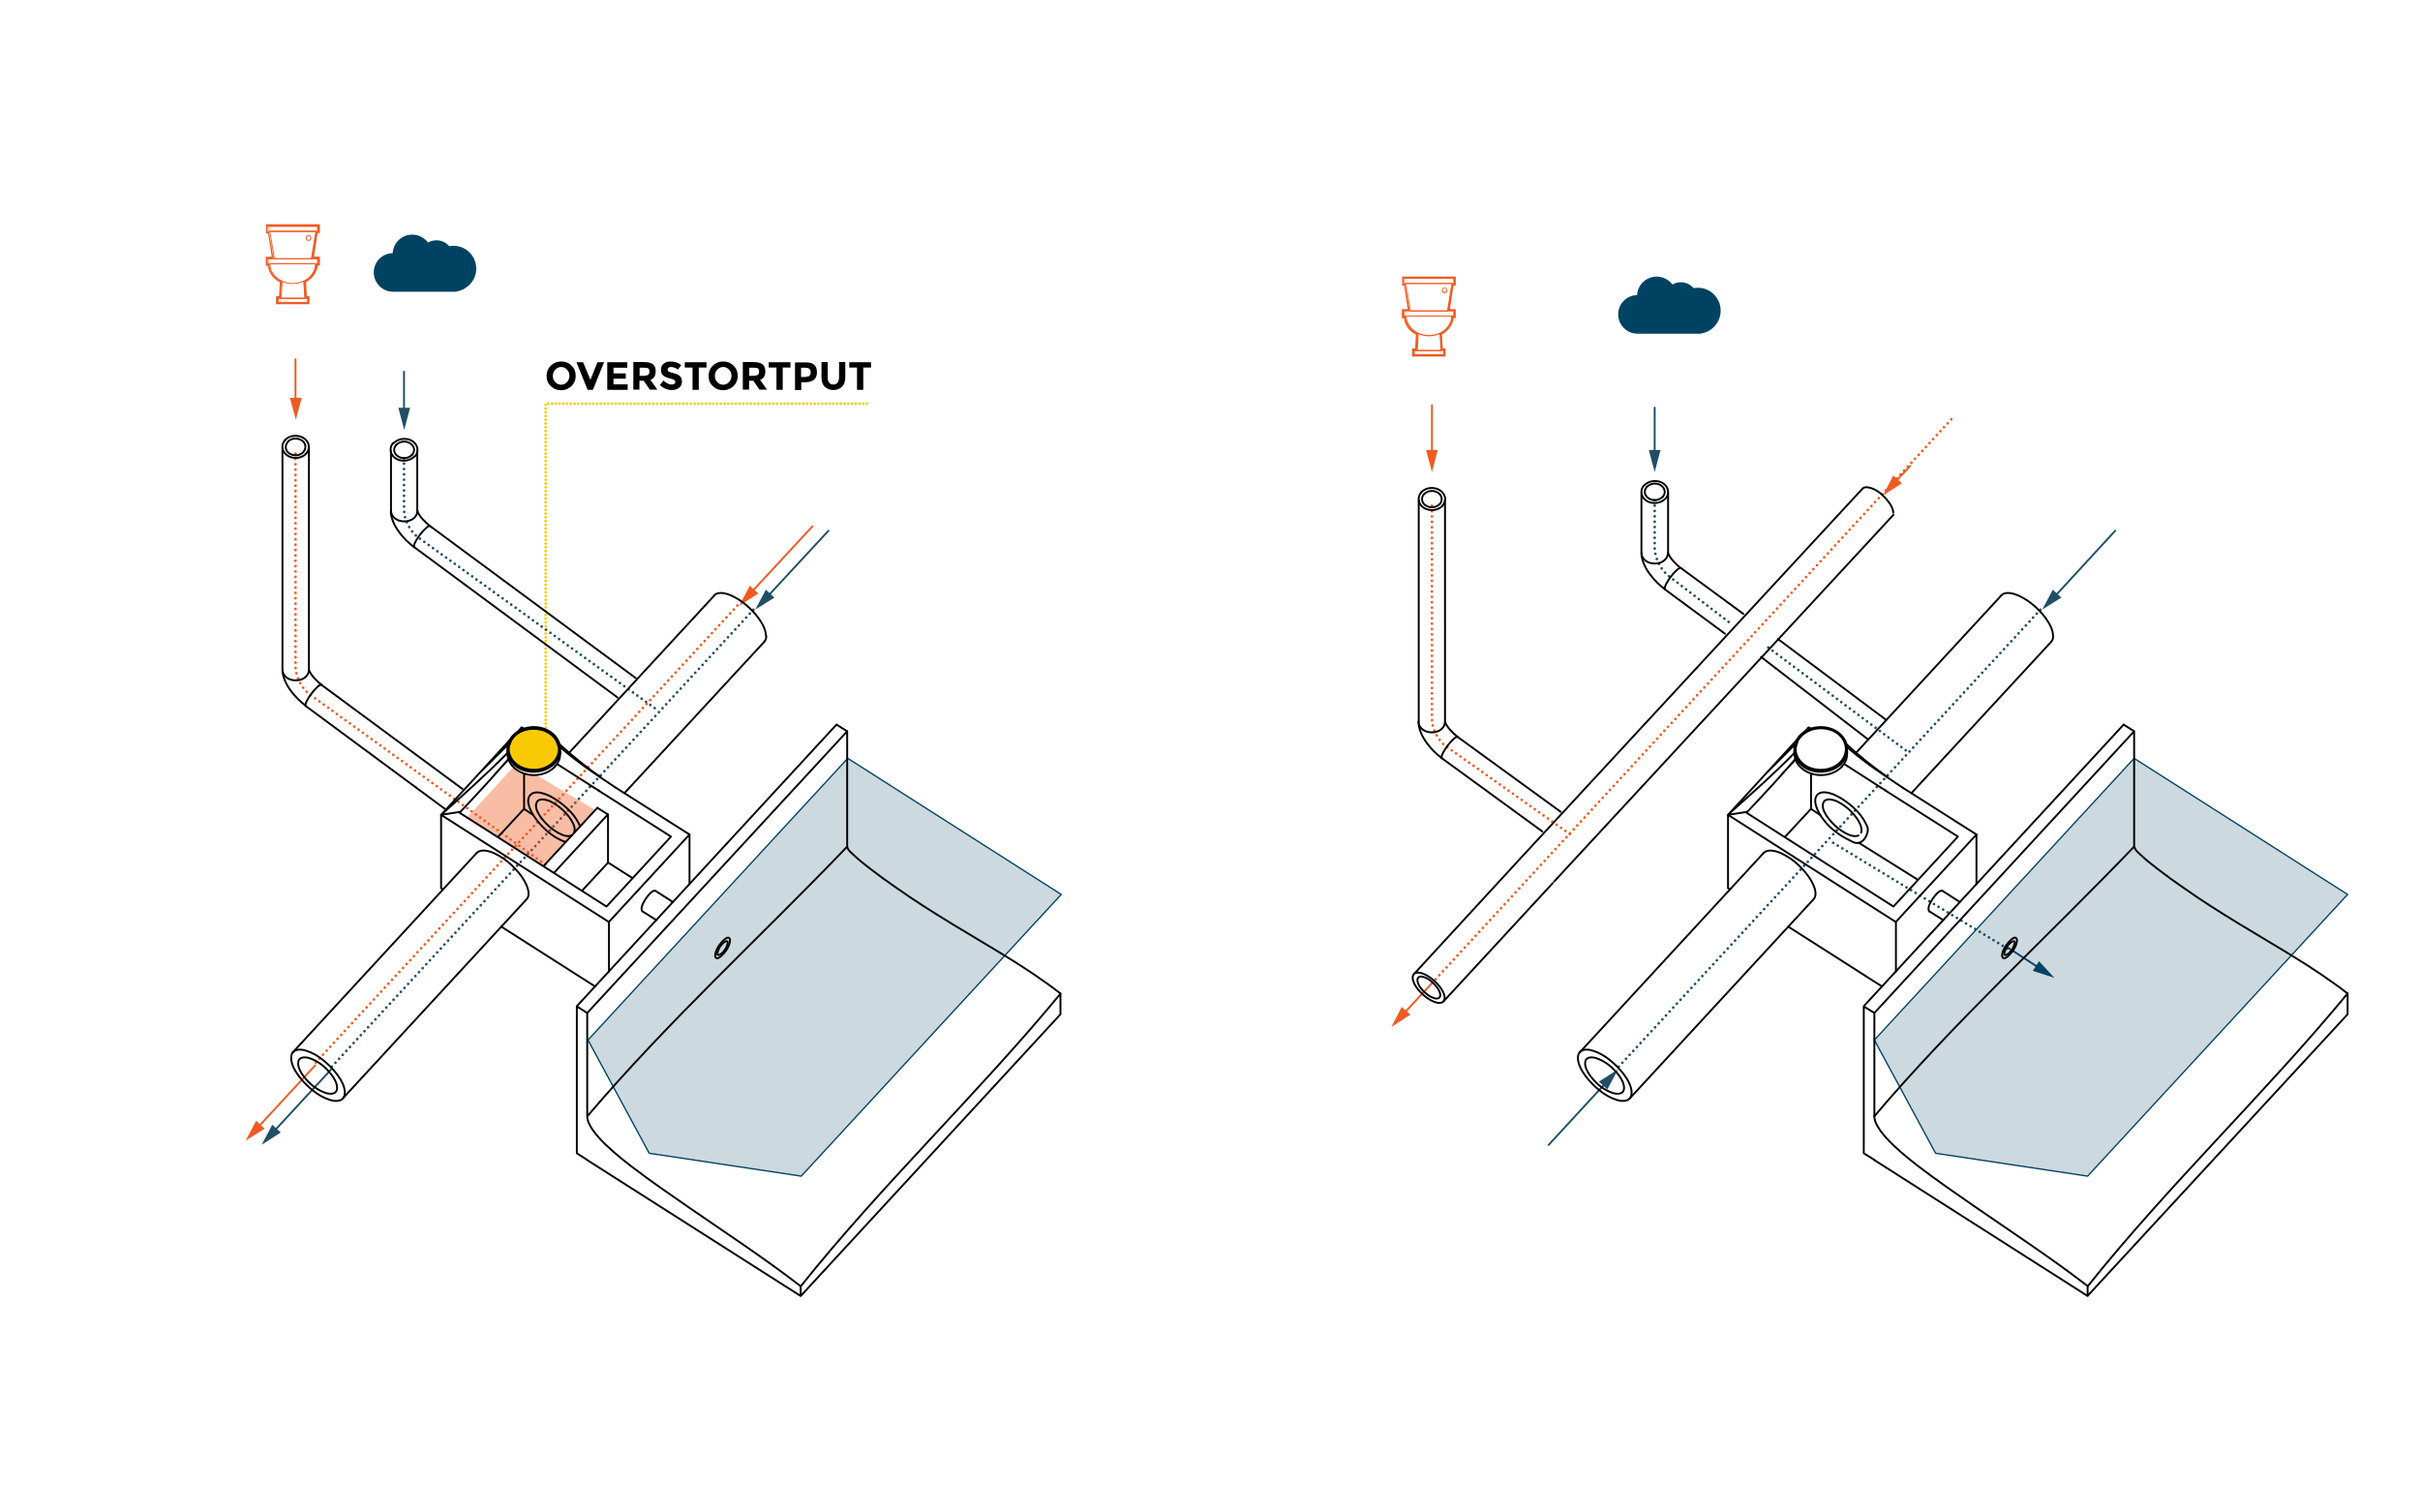<?xml version="1.0" encoding="utf-8"?>
<!-- Generator: Adobe Illustrator 18.0.0, SVG Export Plug-In . SVG Version: 6.00 Build 0)  -->
<!DOCTYPE svg PUBLIC "-//W3C//DTD SVG 1.1//EN" "http://www.w3.org/Graphics/SVG/1.1/DTD/svg11.dtd">
<svg version="1.1" id="Layer_1" xmlns="http://www.w3.org/2000/svg" xmlns:xlink="http://www.w3.org/1999/xlink" x="0px" y="0px"
	 viewBox="0 0 1280 800" enable-background="new 0 0 1280 800" xml:space="preserve">
<path fill="#004261" d="M251.9,142.1c0-6.7-5.4-12.1-12.1-12.1c-0.8,0-1.4,0.1-2.2,0.2c-1.6-1.9-4.1-3.1-6.8-3.1
	c-1.6,0-3.1,0.4-4.4,1.2c-1.9-2.5-4.9-4.2-8.3-4.2c-5.6,0-10.1,4.3-10.4,9.8c-5.6,0.1-10,4.6-10,10.2s4.6,10.2,10.2,10.2h33.5v-0.1
	C247.3,153.2,251.9,148.2,251.9,142.1z M910.1,164.3c0-6.7-5.4-12.1-12.1-12.1c-0.8,0-1.4,0.1-2.2,0.2c-1.6-1.9-4.1-3.1-6.8-3.1
	c-1.6,0-3.1,0.4-4.4,1.2c-1.9-2.5-4.9-4.2-8.3-4.2c-5.6,0-10.1,4.3-10.4,9.8c-5.6,0.1-10,4.6-10,10.2s4.6,10.2,10.2,10.2h33.5v-0.1
	C905.6,175.6,910.1,170.4,910.1,164.3z"/>
<path fill="none" stroke="#F9CA03" stroke-width="1.417" stroke-linecap="round" stroke-linejoin="round" stroke-miterlimit="10" stroke-dasharray="0,1.984" d="
	M288.6,398.6V213.5h170.5"/>
<path fill="none" stroke="#004261" stroke-width="0.992" stroke-linecap="round" stroke-linejoin="round" d="M1078.6,512l-16.9-11"
	/>
<path fill="#004261" d="M1078.5,508.4l8.1,8.8l-11.4-3.7"/>
<path fill="none" stroke="#204E65" stroke-width="1.417" stroke-linecap="round" stroke-linejoin="round" stroke-dasharray="0,2.835" d="
	M1061.7,501.7l-94.4-57.3"/>
<path fill="none" stroke="#204E65" stroke-width="0.992" stroke-linecap="round" stroke-linejoin="round" d="M405.9,315.6l32.3-34.9
	"/>
<path fill="#204E65" d="M409.6,316.1l-10.1,6.3l5.6-10.5"/>
<path fill="none" stroke="#F05A22" stroke-linecap="round" stroke-linejoin="round" d="M156.3,212.6V190"/>
<path fill="#F05A22" d="M159.6,210.4l-3.1,11.6l-3.2-11.6"/>
<path fill="none" stroke="#204E65" stroke-linecap="round" stroke-linejoin="round" d="M213.7,217.9v-21.3"/>
<path fill="#204E65" d="M216.9,215.7l-3.1,11.7l-3.1-11.7"/>
<path fill="none" stroke="#204E65" stroke-width="0.992" stroke-linecap="round" stroke-linejoin="round" d="M175.1,565.7
	l-30.4,32.9"/>
<path fill="#204E65" d="M144,594.9l-5.6,10.6l10.1-6.5"/>
<path fill="none" stroke="#204E65" stroke-width="1.417" stroke-linecap="round" stroke-linejoin="round" stroke-dasharray="0,2.835" d="
	M213.7,242.4v27.3c0,5.1,3.3,11.5,7.4,14.5l126.1,91"/>
<path fill="none" stroke="#F05A22" stroke-width="1.417" stroke-linecap="round" stroke-linejoin="round" stroke-dasharray="0,2.835" d="
	M156.3,239.9v112.8c0,5.1,3.3,11.5,7.4,14.5l126.1,91.1"/>
<path fill="none" stroke="#204E65" stroke-width="1.417" stroke-linecap="round" stroke-linejoin="round" stroke-dasharray="0,2.835" d="
	M398.5,322.5L174.1,565.7"/>
<path fill="none" stroke="#F05A22" stroke-width="0.992" stroke-linecap="round" stroke-linejoin="round" d="M397.4,313.3l32.3-34.9
	"/>
<path fill="#F05A22" d="M401.1,313.9l-10.1,6.5l5.6-10.6"/>
<path fill="none" stroke="#F05A22" stroke-width="0.992" stroke-linecap="round" stroke-linejoin="round" d="M166.7,563.5
	l-30.4,32.9"/>
<path fill="#F05A22" d="M135.5,592.8l-5.6,10.5L140,597"/>
<path fill="none" stroke="#F05A22" stroke-width="1.417" stroke-linecap="round" stroke-linejoin="round" stroke-dasharray="0,2.835" d="
	M390,320.3L165.6,563.5"/>
<path fill="none" stroke="#204E65" stroke-width="0.992" stroke-linecap="round" stroke-linejoin="round" d="M1086.7,315.6
	l32.1-34.9"/>
<path fill="#204E65" d="M1090.3,316.1l-10.1,6.3l5.6-10.5"/>
<path fill="none" stroke="#F05A22" stroke-linecap="round" stroke-linejoin="round" d="M757.4,240.1v-25.8"/>
<path fill="#F05A22" d="M760.5,238l-3.1,11.7l-3.1-11.7"/>
<path fill="none" stroke="#204E65" stroke-linecap="round" stroke-linejoin="round" d="M875.2,240.1v-24.5"/>
<path fill="#204E65" d="M878.3,238l-3.1,11.7l-3.1-11.7"/>
<path fill="none" stroke="#204E65" stroke-width="0.992" stroke-linecap="round" stroke-linejoin="round" d="M849.4,572.7
	l-30.3,32.9"/>
<path fill="#204E65" d="M845.7,572.1l10.1-6.5l-5.6,10.6"/>
<path fill="none" stroke="#204E65" stroke-width="1.417" stroke-linecap="round" stroke-linejoin="round" stroke-dasharray="0,2.835" d="
	M935.3,342.5l73.4,54.9 M875.2,264.6v25.2c0,5.1,3.2,11.6,7.2,14.7l33.4,25.6"/>
<path fill="none" stroke="#F05A22" stroke-width="1.417" stroke-linecap="round" stroke-linejoin="round" stroke-dasharray="0,2.835" d="
	M757.4,267.5v112.8c0,5.1,3.3,11.5,7.4,14.4l66.4,47.1"/>
<path fill="none" stroke="#204E65" stroke-width="1.417" stroke-linecap="round" stroke-linejoin="round" stroke-dasharray="0,2.835" d="
	M1079.2,322.5L854.8,565.7"/>
<path fill="none" stroke="#F05A22" stroke-width="0.992" stroke-linecap="round" stroke-linejoin="round" d="M1002.3,255.1l8-8.6"/>
<path fill="#F05A22" d="M1006,255.6l-10.1,6.5l5.5-10.6"/>
<path fill="none" stroke="#F05A22" stroke-width="0.992" stroke-linecap="round" stroke-linejoin="round" d="M757.8,519.6
	l-15.5,16.7"/>
<path fill="#F05A22" d="M741.4,532.6l-5.5,10.6l10.1-6.5"/>
<path fill="none" stroke="#F05A22" stroke-width="1.417" stroke-linecap="round" stroke-linejoin="round" stroke-dasharray="0,2.835" d="
	M1032.1,221.8L757.8,519.6"/>
<ellipse fill="#F9CA03" cx="282.6" cy="396.8" rx="13.5" ry="11"/>
<path opacity="0.4" fill="#F05A22" enable-background="new    " d="M283.4,409.8c-0.6,0.1-1.3,0.1-1.9,0.1c-3.9,0-7.4-1.7-9.9-4.3
	l-24.7,27l40.7,25.1l27-29.4L283.4,409.8L283.4,409.8z"/>
<path fill="#004261" fill-opacity="0.2" stroke="#004261" stroke-width="0.709" stroke-miterlimit="10" d="M1104.2,622.1l137.5-149
	l-112.9-72l-137.4,149l32.4,59.9L1104.2,622.1z M423.8,622.1l137.5-149l-112.9-72L311,550.1l32.4,59.9L423.8,622.1z"/>
<path fill="none" stroke="#000000" stroke-linecap="round" stroke-linejoin="round" d="M307.8,471.2l13.8-14.9 M278.5,475.7
	c2.5-2.7,0.1-7.5-1.2-9.9c-1.8-3.1-4.1-5.7-6.7-8.2c-2.6-2.5-5.4-4.4-8.6-6c-2.4-1.2-7.4-3-9.9-0.4 M278.5,475.7L181.3,581
	 M268.4,398.3v-0.9 M296,393.7c6.9,6.3,14.1,12.1,21.7,17.4 M219.2,241.4c-2.4,2.5-6.5,2.9-9.4,1.4c-3.2-1.7-4.4-5.6-1.8-8.5"/>
<path fill="none" stroke="#000000" stroke-linecap="round" stroke-linejoin="round" d="M208.2,234.4c2.4-2.5,6.5-2.9,9.4-1.4
	c3.2,1.7,4.4,5.6,1.8,8.5"/>
<path fill="none" stroke="#000000" stroke-linecap="round" stroke-linejoin="round" d="M217.9,240.6c-1.8,1.8-4.7,2.3-7,1
	c-2.5-1.3-3.3-4.2-1.3-6.3"/>
<path fill="none" stroke="#000000" stroke-linecap="round" stroke-linejoin="round" d="M209.6,235.3c1.8-1.8,4.7-2.3,7-1
	c2.5,1.3,3.3,4.2,1.3,6.3 M304,439.1c0-4.3-4.7-9.4-7.5-11.7c-1.8-1.5-3.8-2.8-6-3.8c-1.7-0.6-5.3-1.6-6.5,0.6
	c-2.2,4,3.5,10.1,5.8,12.3c2.3,2.2,8.7,7.1,12.6,5.4 M303.7,440.4c0.1-0.4,0.2-0.9,0.2-1.3 M405.1,336.3c0-5.8-6.3-12.8-10.1-16
	c-2.5-2.2-5.2-3.9-8.2-5.3c-2.3-1-6.9-2.5-9.1,0 M404.2,339.5c0.8-1,1.1-1.8,1.1-3.1"/>
<path fill="none" stroke="#000000" stroke-linecap="round" stroke-linejoin="round" d="M299.2,445.4c-5.7-2-9.8-5.4-13.8-9.8
	c-1.9-2.2-3.5-4.4-4.7-7c-1-2.2-2.3-5.8-0.2-8.1c2-2.3,5.9-1.2,8.1-0.4c2.7,1,5.1,2.5,7.4,4.2c4.7,3.5,8.5,7.3,10.9,12.9
	 M178.3,575.4c0,3.3-3.1,3.5-5.7,2.8c-2.5-0.8-4.6-2-6.7-3.5c-3-2.4-8.2-7.7-8.2-12.3c0-3.3,3.1-3.5,5.7-2.8c2.6,0.8,4.6,2,6.7,3.5
	C173.1,565.5,178.3,570.8,178.3,575.4z"/>
<path fill="none" stroke="#000000" stroke-linecap="round" stroke-linejoin="round" d="M182.4,577.9c0-6.3-7.3-13.9-11.4-17.1
	c-2.8-2.3-5.7-4-9.2-5.1c-3.5-1.1-7.8-0.8-7.8,3.9c0,6.3,7.3,13.9,11.4,17.1c2.8,2.3,5.7,4,9.2,5.1
	C178,582.9,182.4,582.6,182.4,577.9z M448.1,447.8c-45.7,47.7-94.5,92.1-137.5,142.7 M423.5,685.5l-112.9-71.9 M310.6,590.5
	c0,8.7,18.7,22.8,23.7,26.7c9.7,7.4,19.7,14.3,29.7,21.2c20,13.8,40.3,27.1,59.6,42 M560.9,536.5L423.5,685.5 M423.5,685.5v-5.1
	 M423.5,680.4c43.2-54.1,93.5-101.6,137.5-154.9 M560.9,536.5v-11.1 M560.9,525.5c-18.3-14.2-38.3-25.2-57.8-37.1
	c-9.8-6-19.5-12.1-28.8-18.7c-4.7-3.2-9.4-6.6-13.9-10.1c-3.1-2.4-6.1-4.7-8.9-7.4c-0.9-0.9-3.3-2.7-3.3-4.3 M448.1,447.8v-61.1
	 M448.1,386.8l-137.5,149 M310.6,590.5v-54.7 M386.1,497.9c0.2-1.4-0.5-2.5-1.9-1.7c-1.1,0.6-1.8,1.5-2.7,2.4
	c-1.6,1.9-2.8,3.8-3.2,6.3c-0.2,1.4,0.5,2.5,1.9,1.7c1.1-0.6,1.8-1.5,2.7-2.4C384.5,502.4,385.7,500.4,386.1,497.9z M448.1,386.8
	l-5.6-3.5 M442.5,383.2l-137.4,149 M310.6,535.8l-5.5-3.5 M305.1,532.2V610 M305.1,610l5.5,3.5"/>
<path fill="none" stroke="#000000" stroke-linecap="round" stroke-linejoin="round" d="M384.9,499c-0.4,1.7-1.1,3.1-2.3,4.4
	c-1.1,1.4-3.8,2.9-3.1,0.5c0.4-1.7,1.1-3.1,2.3-4.4C382.9,498.2,385.3,496.7,384.9,499z M170.1,362.3l74.5,55 M235.8,428.2l-74-54.7
	 M161.9,239.9c2.7-2.9,1.5-6.7-1.8-8.5c-2.9-1.5-7-1.2-9.4,1.4"/>
<path fill="none" stroke="#000000" stroke-linecap="round" stroke-linejoin="round" d="M150.8,232.8c-2.6,2.9-1.5,6.7,1.8,8.5
	c2.9,1.5,7,1.2,9.4-1.4"/>
<path fill="none" stroke="#000000" stroke-linecap="round" stroke-linejoin="round" d="M160.5,239c1.9-2.2,1.1-5.1-1.3-6.3
	c-2.3-1.2-5.2-0.9-7,1 M152.2,233.8c-1.9,2.2-1.1,5.1,1.3,6.3c2.3,1.2,5.2,0.9,7-1 M293.4,403.7c1.5-1.6,2.4-3.2,2.8-5.4
	 M268.4,397.7c1.6,11.3,17.7,13.9,25.1,5.9"/>
<path fill="none" stroke="#000000" stroke-linecap="round" stroke-linejoin="round" d="M293.4,403.3c5.3-5.7,3-13.4-3.5-16.9
	c-5.8-3.1-14-2.3-18.6,2.7c-5.3,5.7-3,13.4,3.5,16.9C280.6,409.1,288.8,408.3,293.4,403.3z"/>
<path fill="#F9CA03" stroke="#000000" stroke-linecap="round" stroke-linejoin="round" d="M269.2,394.6c2.8-12.5,24-12,26.2,0.5"/>
<path fill="none" stroke="#000000" stroke-linecap="round" stroke-linejoin="round" d="M292.9,402.9c-4.4,4.7-12.1,5.5-17.7,2.6
	c-6.2-3.3-8.4-10.6-3.3-16c4.4-4.7,12.1-5.5,17.7-2.6C295.7,390.2,297.8,397.5,292.9,402.9z M268.4,398.3
	c-11.3,11.4-23.2,22-35.1,32.7 M233.3,431l10.2-1.6 M243.5,429.4c8.6-9.1,17.2-18.3,25.3-27.8 M325.8,416.7
	c-10.2-6.8-20.4-13.5-29.7-21.7 M275.9,384.7l-2,2.3 M269.3,391.8l-14.7,16 M254.6,407.8L233.3,431 M268.9,401.8l-7,7.5
	 M314.2,416.6L294.5,404 M277.2,385.4l-1.3-0.6 M268.6,393.9l-14,14 M293.4,405.5c2-2,2.9-4.2,2.9-7.1"/>
<path fill="none" stroke="#000000" stroke-linecap="round" stroke-linejoin="round" d="M268.4,398.3c0,5.9,4.9,10,10.1,11.2
	c5.2,1.3,11.3,0,15.1-4.1 M334.6,464.5l-13-8.3 M282.1,431.1l-4.9-3.2 M277.2,427.8l-13.8,14.9 M233.3,469.8l1.1,0.6 M265.1,490.1
	l49.7,31.7 M322.1,513.9v-26.2 M233.3,431l88.8,56.7 M233.3,469.8V431 M364.7,467.7v-26.3 M322.1,487.6l42.6-46.2 M346.7,471.2
	c-1-0.5-2.5,1-3,1.5c-0.9,0.9-1.5,1.8-2.2,2.8c-0.8,1.2-3.2,4.9-1.7,6.6 M277.2,427.8v-18.7 M243.1,429.9l0.4-0.5 M316.5,418.1
	l38.4,24.4 M354.9,442.5l-34.1,37 M320.8,479.5l-77.7-49.6 M321.6,456.2v-25.5 M293,461.7l28.6-31 M321.6,430.8l-5.6-3.5 M316,427.2
	l-28.6,31 M270,392.6c-0.1,0.3-0.3,0.6-0.4,1.1 M269.4,393.7c-0.1,0.3-0.2,0.6-0.2,1 M219,289.4c-5.3-4-11.8-11.2-12.3-18.6
	 M220.7,270.1c0.8,2.8,4.4,6.3,6.6,8 M206.8,270v-31.3 M220.7,238.4V270 M326.6,368.9l-107.5-79.5 M227.4,278.2l108.8,80.4
	 M301,398.2l76.7-83.1 M404.2,339.5l-73.9,80 M154.8,556.7L252,451.3 M346.7,471.2l9.2,5.9 M347.2,486.7l-7.3-4.6 M161.7,373.3
	c-5.3-4-11.8-11.2-12.3-18.6 M163.4,354.2c0.8,2.8,4.4,6.3,6.6,8 M149.4,354.1v-117 M163.4,236.8v117.3 M296.3,397.5v0.9"/>
<g>
	<path fill="#F05A22" d="M163,160.2h-16.1v-2.7H163V160.2z M147.4,159.7h15.1v-1.6h-15.1V159.7z"/>
	<path fill="#F05A22" d="M161.6,158.1h-13.2l0.6-9.4h0.5l-0.6,8.8h12.1l-0.6-8.8h0.5"/>
	<path fill="#F05A22" d="M154.9,150.2c-6.9,0-12.4-4.8-12.4-10.8v-0.2h24.7v0.2C167.3,145.4,161.8,150.2,154.9,150.2z M143,139.8
		c0.2,5.5,5.5,9.9,11.8,9.9c6.5,0,11.7-4.4,11.8-10C166.7,139.7,143,139.8,143,139.8z"/>
	<path fill="#F05A22" d="M168.4,139.8h-26.8v-3.2h26.8V139.8z M142,139.3h25.7v-2.2H142V139.3z"/>
	<path fill="#F05A22" d="M165,137.1h-20.1l-2.4-15.1h24.9L165,137.1z M145.3,136.6h19.2l2.3-14H143L145.3,136.6z"/>
	<path fill="#F05A22" d="M168.4,122.7h-26.8v-3.2h26.8V122.7z M142,122.2h25.7V120H142V122.2z M163.2,127.4c-0.9,0-1.5-0.6-1.5-1.5
		s0.6-1.5,1.5-1.5c0.9,0,1.5,0.6,1.5,1.5C164.8,126.8,164.1,127.4,163.2,127.4z M163.2,124.9c-0.5,0-1,0.4-1,1s0.4,1,1,1
		c0.5,0,1-0.4,1-1C164.3,125.4,163.7,124.9,163.2,124.9z"/>
	<path fill="#F05A22" d="M168.1,119.7v2.7h-1l-2.4,14.5h3.3v2.7h-1c0,4-2.6,7.4-6.3,9.1l0.5,9.1h1.4v2.2h-15.6v-2.2h1.5l0.5-9
		c-3.9-1.7-6.5-5.2-6.5-9.1h-1V137h3.2l-2.4-14.5h-1v-2.7h26.4 M169.1,118.6h-28.4v4.8h1.1l1.9,12.4h-3.1v4.8h1.1
		c0.4,3.7,2.8,6.9,6.3,8.7l-0.4,7.3H146v4.3h17.7v-4.3h-1.4l-0.4-7.4c3.5-1.9,5.8-5.2,6.2-8.7h1.1v-4.8h-3.1l1.9-12.4h1.2v-4.7
		H169.1L169.1,118.6z"/>
</g>
<path fill="none" stroke="#000000" stroke-linecap="round" stroke-linejoin="round" d="M353,434l11.7,7.4l-38.9-24.7 M959.2,475.7
	c2.5-2.7,0.1-7.5-1.2-9.9c-1.8-3.1-4.1-5.7-6.7-8.2c-2.6-2.5-5.4-4.4-8.6-6c-2.4-1.2-7.4-3-9.9-0.4 M959.2,475.7L862,581
	 M949.1,398.3v-0.9 M976.7,393.7c6.9,6.3,14.1,12.1,21.7,17.4 M880.8,263.8c-2.4,2.5-6.5,2.9-9.4,1.4c-3.2-1.7-4.4-5.6-1.8-8.5
	 M869.7,256.7c2.4-2.5,6.5-2.9,9.4-1.4c3.2,1.7,4.4,5.6,1.8,8.5"/>
<path fill="none" stroke="#000000" stroke-linecap="round" stroke-linejoin="round" d="M879.4,262.8c-1.8,1.8-4.7,2.3-7,1
	c-2.5-1.3-3.3-4.2-1.3-6.3"/>
<path fill="none" stroke="#000000" stroke-linecap="round" stroke-linejoin="round" d="M871.1,257.5c1.8-1.8,4.7-2.3,7-1
	c2.5,1.3,3.3,4.2,1.3,6.3 M984.6,439.1c0-4.3-4.7-9.4-7.5-11.7c-1.8-1.5-3.8-2.8-6-3.8c-1.7-0.6-5.3-1.6-6.5,0.6
	c-2.2,4,3.5,10.1,5.8,12.3c2.3,2.2,8.7,7.1,12.6,5.4 M984.4,440.4c0.1-0.4,0.2-0.9,0.2-1.3 M1085.9,336.3c0-5.8-6.3-12.8-10.1-16
	c-2.5-2.2-5.2-3.9-8.2-5.3c-2.3-1-6.9-2.5-9.1,0 M1084.9,339.5c0.8-1,1.1-1.8,1.1-3.1"/>
<path fill="none" stroke="#000000" stroke-linecap="round" stroke-linejoin="round" d="M987.6,437.1c-2.5-5.6-6.1-9.4-10.9-12.9
	c-2.3-1.7-4.6-3.1-7.4-4.2c-2.2-0.8-6-1.8-8.1,0.4c-2,2.3-0.8,5.9,0.2,8.1c1.2,2.7,2.8,4.8,4.7,7c3.9,4.4,8.3,7.1,13.8,9.8
	C985.4,448.2,989.1,440.1,987.6,437.1z M859,575.4c0,3.3-3.1,3.5-5.7,2.8c-2.5-0.8-4.6-2-6.7-3.5c-3-2.4-8.2-7.7-8.2-12.3
	c0-3.3,3.1-3.5,5.6-2.8c2.6,0.8,4.6,2,6.7,3.5C853.8,565.5,859,570.8,859,575.4L859,575.4z"/>
<path fill="none" stroke="#000000" stroke-linecap="round" stroke-linejoin="round" d="M863,577.9c0-6.3-7.3-13.9-11.4-17.1
	c-2.8-2.3-5.7-4-9.2-5.1c-3.5-1.1-7.8-0.8-7.8,3.9c0,6.3,7.3,13.9,11.4,17.1c2.8,2.3,5.7,4,9.2,5.1C858.7,582.9,863,582.6,863,577.9
	z M1128.8,447.8c-45.7,47.7-94.5,92.1-137.5,142.7 M1104.2,685.5l-112.8-71.9 M991.4,590.5c0,8.7,18.7,22.8,23.7,26.7
	c9.7,7.4,19.7,14.3,29.7,21.2c20,13.8,40.3,27.1,59.6,42 M1241.7,536.5l-137.5,148.9 M1104.2,685.5v-5.1 M1104.2,680.4
	c43.2-54.1,93.5-101.6,137.5-154.9 M1241.7,536.5v-11.1"/>
<path fill="none" stroke="#000000" stroke-linecap="round" stroke-linejoin="round" d="M1241.7,525.5
	c-18.3-14.2-38.3-25.2-57.8-37.1c-9.8-6-19.5-12.1-28.8-18.7c-4.7-3.2-9.4-6.6-13.9-10.1c-3.1-2.4-6.1-4.7-8.9-7.4
	c-0.9-0.9-3.3-2.7-3.3-4.3 M1128.8,447.8v-61.1 M1128.8,386.8l-137.4,149 M991.4,590.5v-54.7 M1066.8,497.9c0.2-1.4-0.5-2.5-1.9-1.7
	c-1.1,0.6-1.8,1.5-2.7,2.4c-1.6,1.9-2.8,3.8-3.2,6.3c-0.2,1.4,0.5,2.5,1.9,1.7c1.1-0.6,1.8-1.5,2.7-2.4
	C1065.2,502.4,1066.4,500.4,1066.8,497.9z M1128.8,386.8l-5.5-3.5 M1123.3,383.2l-137.5,149 M991.4,535.8l-5.6-3.5 M985.8,532.2V610
	 M985.8,610l5.6,3.5"/>
<path fill="none" stroke="#000000" stroke-linecap="round" stroke-linejoin="round" d="M1065.6,499c-0.4,1.7-1.1,3.1-2.3,4.4
	c-1.1,1.4-3.8,2.9-3.1,0.5c0.4-1.7,1.1-3.1,2.3-4.4C1063.6,498.2,1066,496.7,1065.6,499z M771,389.8l54.5,39.6 M815.8,439.8
	l-53.1-38.7 M762.9,267.5c2.7-2.9,1.5-6.7-1.8-8.5c-2.9-1.5-7-1.2-9.4,1.4"/>
<path fill="none" stroke="#000000" stroke-linecap="round" stroke-linejoin="round" d="M751.8,260.4c-2.6,2.9-1.5,6.7,1.8,8.5
	c2.9,1.5,7,1.2,9.4-1.4"/>
<path fill="none" stroke="#000000" stroke-linecap="round" stroke-linejoin="round" d="M761.5,266.7c1.9-2.2,1.1-5.1-1.3-6.3
	c-2.3-1.2-5.2-0.9-7,1 M753.2,261.3c-1.9,2.2-1.1,5.1,1.3,6.3c2.3,1.2,5.2,0.9,7-1 M974.1,403.7c1.5-1.6,2.4-3.2,2.8-5.4
	 M949.1,397.7c1.6,11.3,17.7,13.9,25.1,5.9"/>
<path fill="none" stroke="#000000" stroke-linecap="round" stroke-linejoin="round" d="M974.1,403.3c5.3-5.7,3-13.4-3.5-16.9
	c-5.8-3.1-14-2.3-18.6,2.7c-5.3,5.7-3,13.4,3.5,16.9C961.3,409.1,969.5,408.3,974.1,403.3z"/>
<path fill="none" stroke="#000000" stroke-linecap="round" stroke-linejoin="round" d="M973.6,402.9c-4.4,4.7-12.1,5.5-17.7,2.6
	c-6.2-3.3-8.4-10.6-3.3-16c4.4-4.7,12.1-5.5,17.7-2.6C976.4,390.2,978.5,397.5,973.6,402.9z M949.1,398.3
	c-11.2,11.4-23.1,21.9-35.1,32.6 M914,431l10.2-1.6 M924.2,429.4c8.6-9.1,17.2-18.3,25.3-27.8 M1006.5,416.7
	c-10.2-6.8-20.4-13.5-29.7-21.7 M956.6,384.7l-2,2.3 M950,391.8l-14.7,16 M935.3,407.8L914,431 M949.7,401.8l-7.1,7.5 M994.9,416.6
	L975.3,404 M958,385.4l-1.4-0.6 M949.3,393.9l-14,14 M974.1,405.5c2-2,2.9-4.2,2.9-7.1"/>
<path fill="none" stroke="#000000" stroke-linecap="round" stroke-linejoin="round" d="M949.1,398.3c0,5.9,4.9,10,10.1,11.2
	c5.2,1.3,11.3,0,15.1-4.1 M962.8,431.1l-4.9-3.2 M1014.5,465.4l-31.3-19.6 M957.9,427.8l-13.8,14.9 M914,469.8l1.1,0.6 M945.8,490.1
	l49.7,31.7 M1002.8,513.9v-26.2 M914,431l88.8,56.7 M914,469.8V431 M1045.4,467.7v-26.3 M1002.8,487.6l42.6-46.2 M1027.4,471.2
	c-1-0.5-2.5,1-3,1.5c-0.9,0.9-1.5,1.8-2.2,2.8c-0.8,1.2-3.2,4.9-1.7,6.6 M957.9,427.8v-18.7 M923.8,429.9l0.4-0.5 M997.2,418.1
	l38.4,24.4 M1035.6,442.5l-34.1,37 M1001.5,479.5l-77.7-49.6 M950.7,392.6c-0.1,0.3-0.3,0.6-0.4,1.1 M950.2,393.7
	c-0.1,0.3-0.2,0.6-0.2,1 M880.5,311.6c-5.3-4-11.8-11.2-12.3-18.6 M882.3,292.4c0.8,2.8,4.4,6.3,6.6,8 M868.2,292.3V261
	 M882.3,260.7v31.6 M912.4,335.2l-31.7-23.4 M988.2,391.2l-56.7-43.7 M940.4,338l57.4,42.9 M889,300.4l33.1,24.3 M981.7,398.2
	l76.7-83.1 M1084.9,339.5l-73.9,80 M835.5,556.7l97.2-105.4 M821.3,467.1l-57.8,62.6 M1001.4,271.2c0-3.4-3.8-7.6-6-9.6
	c-1.5-1.3-3-2.4-4.8-3.1c-1.4-0.5-4.1-1.5-5.5,0 M761.8,526.3c0,1.9-1.8,2.2-3.3,1.6c-1.5-0.4-2.7-1.2-4-2.2
	c-1.8-1.4-4.8-4.6-4.8-7.3c0-1.9,1.8-2.2,3.3-1.6c1.5,0.4,2.7,1.2,4,2.2C758.6,520.4,761.8,523.6,761.8,526.3z"/>
<path fill="none" stroke="#000000" stroke-linecap="round" stroke-linejoin="round" d="M764.1,527.8c0-3.8-4.3-8.2-6.8-10.1
	c-1.7-1.3-3.4-2.4-5.5-3c-2.2-0.6-4.6-0.4-4.6,2.4c0,3.8,4.3,8.2,6.8,10.1c1.7,1.3,3.4,2.4,5.5,3
	C761.5,530.8,764.1,530.6,764.1,527.8z M805.5,452.6l179.6-194.1 M1001.5,272.3L822,466.3 M747.8,515.3l57.7-62.7 M1027.4,471.2
	l9.2,5.9 M1027.9,486.7l-7.3-4.6 M762.6,401c-5.3-4-11.8-11.2-12.3-18.6 M764.3,381.7c0.8,2.8,4.4,6.3,6.6,8 M750.4,381.6V264.7
	 M764.3,264.4v117.2 M977,397.5v0.9"/>
<g>
	<g>
		<path fill="#F05A22" d="M763.9,187.9h-16.1v-2.7h16.1V187.9z M748.3,187.3h15.1v-1.6h-15.1V187.3z"/>
		<path fill="#F05A22" d="M762.5,185.7h-13.2l0.6-9.5h0.5l-0.5,8.9h12l-0.5-8.9h0.5"/>
		<path fill="#F05A22" d="M755.9,177.9c-6.9,0-12.4-4.8-12.4-10.8v-0.2h24.7v0.2C768.2,173,762.7,177.9,755.9,177.9z M744,167.3
			c0.2,5.5,5.5,9.9,11.8,9.9c6.5,0,11.7-4.4,11.8-10C767.7,167.2,744,167.3,744,167.3z"/>
		<path fill="#F05A22" d="M769.3,167.4h-26.8v-3.2h26.8V167.4z M742.9,166.9h25.8v-2.2h-25.7v2.2H742.9z"/>
		<path fill="#F05A22" d="M766,164.8h-20.1l-2.4-15.1h24.9L766,164.8z M746.2,164.2h19.2l2.3-14h-23.8L746.2,164.2z"/>
		<path fill="#F05A22" d="M769.3,150.2h-26.8V147h26.8V150.2z M742.9,149.7h25.8v-2.2h-25.8V149.7z M764.1,155.1
			c-0.9,0-1.5-0.6-1.5-1.5c0-0.9,0.6-1.5,1.5-1.5c0.9,0,1.5,0.6,1.5,1.5C765.7,154.3,765,155.1,764.1,155.1z M764.1,152.5
			c-0.5,0-1,0.4-1,1c0,0.5,0.4,1,1,1s1-0.4,1-1C765.2,152.9,764.8,152.5,764.1,152.5z"/>
		<path fill="#F05A22" d="M769,147.3v2.7h-1l-2.3,14.5h3.3v2.7h-1c0,4-2.6,7.4-6.3,9.1l0.5,9.1h1.4v2.2h-15.6v-2.2h1.5l0.5-9
			c-3.9-1.7-6.5-5.2-6.5-9.1h-1v-2.8h3.2l-2.4-14.5h-1v-2.7H769 M770,146.3h-28.4v4.8h1.1l1.9,12.4h-3.1v4.8h1.1
			c0.4,3.7,2.8,6.9,6.3,8.7l-0.4,7.3h-1.6v4.3h17.7v-4.3h-1.5l-0.4-7.4c3.5-1.9,5.8-5.2,6.2-8.7h1.1v-4.7h-3.1l1.9-12.4h1.2
			L770,146.3L770,146.3z"/>
	</g>
</g>
<path fill="none" stroke="#000000" stroke-linecap="round" stroke-linejoin="round" d="M1033.7,434l11.7,7.4l-38.9-24.7
	 M219.1,289.5c-0.6-0.8,0.6-2.9,0.9-3.4c0.6-1.1,1.3-2.2,2-3.1c0.8-1,1.5-1.9,2.4-2.8c0.4-0.4,0.9-0.9,1.4-1.3
	c0.3-0.2,1.2-1,1.6-0.6 M206.8,270c0.2,7.7,13.9,7.7,14,0 M163.4,354.1c-0.1,7.7-13.8,7.7-14,0 M170.1,362.2
	c-0.4-0.3-1.4,0.4-1.6,0.6c-0.5,0.4-1,0.9-1.4,1.3c-0.9,0.9-1.6,1.8-2.4,2.8s-1.4,2-2,3.1c-0.3,0.5-1.5,2.6-1,3.4 M880.7,311.7
	c-0.6-0.8,0.6-2.9,0.9-3.4c0.6-1.1,1.3-2.2,2-3.1s1.5-1.9,2.4-2.8c0.4-0.4,0.9-0.9,1.4-1.3c0.3-0.2,1.2-1,1.6-0.6 M868.2,292.3
	c0.2,7.7,13.9,7.7,14,0 M764.3,381.6c-0.1,7.7-13.8,7.7-14,0 M771,389.8c-0.4-0.3-1.4,0.4-1.6,0.6c-0.5,0.4-1,0.9-1.4,1.3
	c-0.9,0.9-1.6,1.8-2.4,2.8s-1.4,2-2,3.1c-0.3,0.5-1.5,2.6-1,3.4 M314.2,416.6c0.9,0.5,1.6,1.1,2.5,1.5 M994.9,416.6
	c0.9,0.5,1.6,1.1,2.5,1.5"/>
<g>
	<path d="M302.3,204.2c-1.5,1.4-3.3,2.2-5.5,2.2c-2.2,0-4-0.7-5.5-2.2c-1.5-1.4-2.2-3.2-2.2-5.4c0-2.1,0.7-3.9,2.2-5.4
		c1.5-1.4,3.3-2.2,5.5-2.2c2.2,0,4,0.7,5.5,2.2c1.5,1.4,2.2,3.2,2.2,5.4C304.5,201,303.7,202.8,302.3,204.2z M301.2,198.8
		c0-1.3-0.4-2.4-1.3-3.3c-0.8-0.9-1.9-1.4-3.1-1.4c-1.2,0-2.2,0.5-3.1,1.4c-0.8,0.9-1.3,2-1.3,3.3c0,1.3,0.4,2.4,1.3,3.3
		c0.8,0.9,1.9,1.4,3.1,1.4c1.2,0,2.2-0.5,3.1-1.4C300.7,201.2,301.2,200.1,301.2,198.8z"/>
	<path d="M312.3,200.9l3.7-9.3h3.5l-5.9,14.6h-2.8l-5.9-14.6h3.5L312.3,200.9z"/>
	<path d="M331.8,191.6v2.9h-7.3v3h6.5v2.8h-6.5v3h7.5v2.9h-10.8v-14.6H331.8z"/>
	<path d="M346.8,196.4c0,2.3-0.9,3.9-2.8,4.5l3.7,5.2h-4l-3.2-4.7h-2.3v4.7H335v-14.6h5.5c2.3,0,3.9,0.4,4.9,1.2
		S346.8,194.7,346.8,196.4z M342.9,198.2c0.4-0.4,0.6-0.9,0.6-1.7c0-0.8-0.2-1.3-0.6-1.6c-0.4-0.3-1.1-0.4-2.2-0.4h-2.4v4.3h2.4
		C341.7,198.7,342.5,198.5,342.9,198.2z"/>
	<path d="M353.6,194.5c-0.3,0.3-0.5,0.6-0.5,1c0,0.4,0.2,0.8,0.6,1c0.4,0.3,1.3,0.5,2.7,0.9c1.4,0.3,2.5,0.9,3.2,1.5
		c0.8,0.7,1.1,1.7,1.1,3c0,1.3-0.5,2.4-1.5,3.2c-1,0.8-2.3,1.2-3.9,1.2c-2.3,0-4.4-0.9-6.3-2.6l1.9-2.4c1.6,1.4,3,2.1,4.4,2.1
		c0.6,0,1.1-0.1,1.4-0.4c0.3-0.3,0.5-0.6,0.5-1c0-0.4-0.2-0.8-0.5-1c-0.4-0.3-1.1-0.5-2.2-0.8c-1.7-0.4-2.9-0.9-3.7-1.6
		c-0.8-0.6-1.2-1.7-1.2-3.1c0-1.4,0.5-2.5,1.5-3.2c1-0.8,2.2-1.1,3.7-1.1c1,0,2,0.2,2.9,0.5c1,0.3,1.8,0.8,2.6,1.4l-1.7,2.4
		c-1.3-1-2.6-1.4-3.9-1.4C354.3,194.1,353.9,194.3,353.6,194.5z"/>
	<path d="M369.6,194.4v11.8h-3.3v-11.8h-4.1v-2.8h11.5v2.8H369.6z"/>
	<path d="M388,204.2c-1.5,1.4-3.3,2.2-5.5,2.2c-2.2,0-4-0.7-5.5-2.2c-1.5-1.4-2.2-3.2-2.2-5.4c0-2.1,0.7-3.9,2.2-5.4
		c1.5-1.4,3.3-2.2,5.5-2.2c2.2,0,4,0.7,5.5,2.2s2.2,3.2,2.2,5.4C390.2,201,389.4,202.8,388,204.2z M386.9,198.8
		c0-1.3-0.4-2.4-1.3-3.3c-0.8-0.9-1.9-1.4-3.1-1.4c-1.2,0-2.2,0.5-3.1,1.4c-0.8,0.9-1.3,2-1.3,3.3c0,1.3,0.4,2.4,1.3,3.3
		c0.8,0.9,1.9,1.4,3.1,1.4c1.2,0,2.2-0.5,3.1-1.4C386.4,201.2,386.9,200.1,386.9,198.8z"/>
	<path d="M404.8,196.4c0,2.3-0.9,3.9-2.8,4.5l3.7,5.2h-4l-3.2-4.7h-2.3v4.7h-3.3v-14.6h5.5c2.3,0,3.9,0.4,4.9,1.2
		S404.8,194.7,404.8,196.4z M400.9,198.2c0.4-0.4,0.6-0.9,0.6-1.7c0-0.8-0.2-1.3-0.6-1.6c-0.4-0.3-1.1-0.4-2.2-0.4h-2.4v4.3h2.4
		C399.7,198.7,400.5,198.5,400.9,198.2z"/>
	<path d="M414,194.4v11.8h-3.3v-11.8h-4.1v-2.8h11.5v2.8H414z"/>
	<path d="M430.6,192.9c1,0.9,1.5,2.2,1.5,4c0,1.8-0.5,3.1-1.6,4c-1.1,0.8-2.7,1.3-4.8,1.3h-1.9v4.1h-3.3v-14.6h5.2
		C428,191.6,429.6,192,430.6,192.9z M428.2,198.7c0.4-0.4,0.6-1.1,0.6-1.9c0-0.8-0.3-1.4-0.8-1.8c-0.5-0.4-1.3-0.5-2.4-0.5h-1.9v4.9
		h2.2C427.1,199.3,427.8,199.1,428.2,198.7z"/>
	<path d="M438.6,202.4c0.5,0.7,1.3,1,2.2,1c0.9,0,1.6-0.3,2.2-1c0.5-0.7,0.8-1.6,0.8-2.8v-8.1h3.3v8.2c0,2.1-0.6,3.7-1.8,4.9
		c-1.2,1.1-2.7,1.7-4.5,1.7c-1.8,0-3.3-0.6-4.5-1.7c-1.2-1.1-1.8-2.8-1.8-4.9v-8.2h3.3v8.1C437.8,200.8,438,201.8,438.6,202.4z"/>
	<path d="M456.6,194.4v11.8h-3.3v-11.8h-4.1v-2.8h11.5v2.8H456.6z"/>
</g>
</svg>
